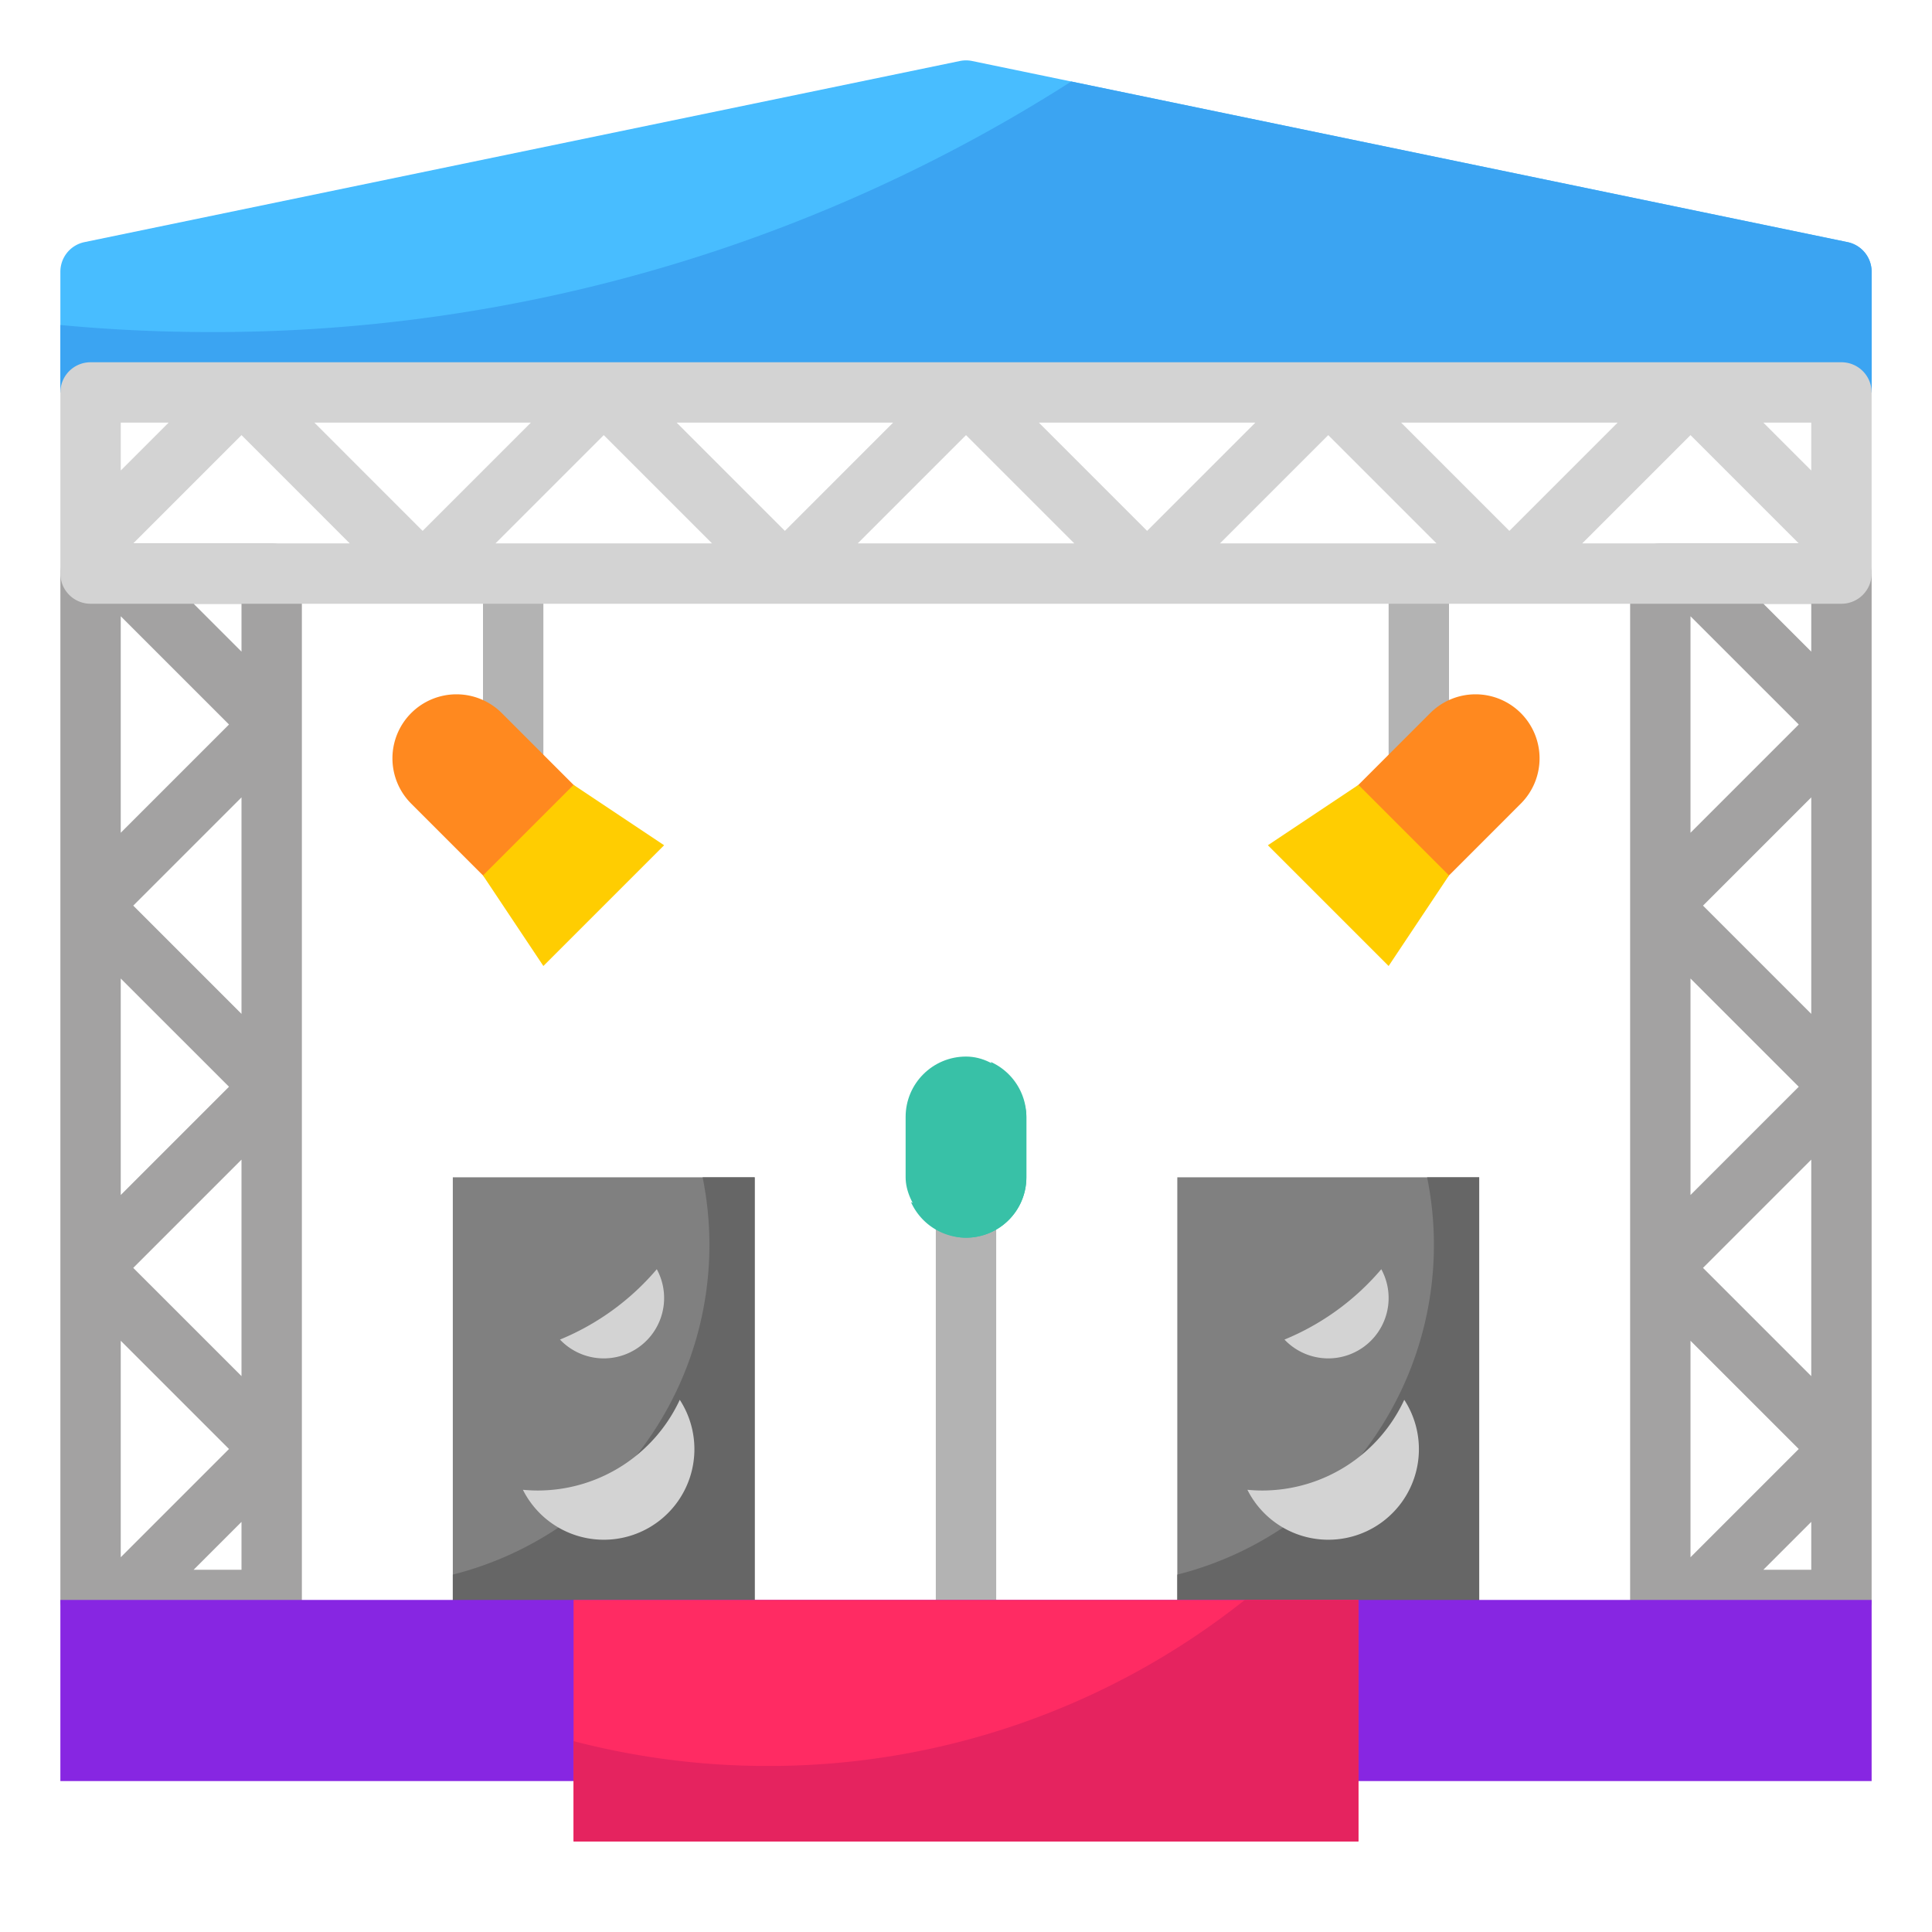 <svg height="512" viewBox="0 0 512 512" width="512" xmlns="http://www.w3.org/2000/svg">
    <g id="flat">
        <g fill="#e6e6e6">
            <circle cx="160" cy="384" r="24" />
            <circle cx="352" cy="384" r="24" />
            <circle cx="160" cy="344" r="16" />
            <circle cx="352" cy="344" r="16" />
        </g>
        <path
            d="m80 192v-40a8 8 0 0 0 -8-8h-48a8 8 0 0 0 -8 8v272a8 8 0 0 0 8 8h48a8 8 0 0 0 8-8zm-16-19.314-12.686-12.686h12.686zm-32 182.628 28.687 28.686-28.687 28.686zm0-192 28.687 28.686-28.687 28.686zm3.313 172.686 28.687-28.686v57.372zm-3.313-19.314v-57.372l28.687 28.686zm3.313-76.686 28.687-28.686v57.372zm16 176 12.687-12.686v12.686z"
            fill="#a3a2a2" />
        <path
            d="m496 288v-136a8 8 0 0 0 -8-8h-48a8 8 0 0 0 -8 8v272a8 8 0 0 0 8 8h48a8 8 0 0 0 8-8zm-48 67.319 28.687 28.681-28.687 28.686zm0-192 28.687 28.681-28.687 28.686zm3.313 172.681 28.687-28.686v57.372zm-3.313-19.314v-57.372l28.687 28.686zm3.313-76.686 28.687-28.686v57.372zm28.687-67.314-12.686-12.686h12.686zm-12.686 243.314 12.686-12.686v12.686z"
            fill="#a3a2a2" />
        <path d="m120 312h80v144h-80z" fill="#808080" />
        <path d="m312 312h80v144h-80z" fill="#808080" />
        <path d="m186.2 312a90.111 90.111 0 0 1 -66.2 105.287v38.713h80v-144z" fill="#666" />
        <path d="m378.2 312a90.111 90.111 0 0 1 -66.2 105.287v38.713h80v-144z" fill="#666" />
        <path
            d="m489.621 64.166-232-48a7.974 7.974 0 0 0 -3.242 0l-232 48a8 8 0 0 0 -6.379 7.834v32h480v-32a8 8 0 0 0 -6.379-7.834z"
            fill="#48bdff" />
        <path
            d="m489.621 64.166-205.721-42.566a422.012 422.012 0 0 1 -227.9 66.4q-20.235 0-40-1.87v17.87h480v-32a8 8 0 0 0 -6.379-7.834z"
            fill="#3ba4f2" />
        <path d="m128 152h16v72h-16z" fill="#b3b3b3" />
        <path d="m368 152h16v72h-16z" fill="#b3b3b3" />
        <path d="m248 304h16v152h-16z" fill="#b3b3b3" />
        <path d="m16 424h480v48h-480z" fill="#8726e2" />
        <path
            d="m262.575 281.425a15.9 15.9 0 0 1 1.425 6.575v16a15.979 15.979 0 0 1 -22.575 14.575 15.993 15.993 0 0 0 30.575-6.575v-16a15.99 15.99 0 0 0 -9.425-14.575z"
            fill="#38c1a7" />
        <path d="m152 424h208v64h-208z" fill="#ff2b63" />
        <path
            d="m203.5 468a203.779 203.779 0 0 1 -51.5-6.581v26.581h208v-64h-30.121a202.626 202.626 0 0 1 -126.379 44z"
            fill="#e5235f" />
        <path d="m148.4 355a15.994 15.994 0 0 0 25.657-18.644 67.16 67.16 0 0 1 -25.657 18.644z"
            fill="#d3d3d3" />
        <path
            d="m142.5 395c-1.325 0-2.633-.069-3.926-.19a24 24 0 1 0 41.572-23.846 41.5 41.5 0 0 1 -37.646 24.036z"
            fill="#d3d3d3" />
        <path d="m340.4 355a15.994 15.994 0 0 0 25.657-18.644 67.16 67.16 0 0 1 -25.657 18.644z"
            fill="#d3d3d3" />
        <path
            d="m334.5 395c-1.325 0-2.633-.069-3.926-.19a24 24 0 1 0 41.572-23.846 41.5 41.5 0 0 1 -37.646 24.036z"
            fill="#d3d3d3" />
        <path
            d="m391.03 184a16.975 16.975 0 0 0 -12 4.97l-19.03 19.03-8 8 24 24 8-8 19.029-19.03a16.967 16.967 0 0 0 4.971-12 16.97 16.97 0 0 0 -16.97-16.97z"
            fill="#ff891f" />
        <path d="m384 232-24-24-24 16 32 32z" fill="#ffcd01" />
        <path
            d="m152 208-19.029-19.03a16.975 16.975 0 0 0 -12-4.97 16.97 16.97 0 0 0 -16.971 16.97 16.967 16.967 0 0 0 4.971 12l19.029 19.03 8 8 24-24z"
            fill="#ff891f" />
        <path d="m128 232 24-24 24 16-32 32z" fill="#ffcd01" />
        <path
            d="m496 144v-40a8 8 0 0 0 -8-8h-464a8 8 0 0 0 -8 8v48a8 8 0 0 0 8 8h464a8 8 0 0 0 8-8zm-16-19.309-12.686-12.691h12.686zm-387.314 19.309h-57.372l28.686-28.687zm-9.372-32h57.372l-28.686 28.687zm76.686 3.313 28.686 28.687h-57.372zm19.314-3.313h57.372l-28.686 28.687zm76.686 3.313 28.686 28.687h-57.372zm19.314-3.313h57.372l-28.686 28.687zm76.686 3.313 28.686 28.687h-57.372zm19.314-3.313h57.372l-28.686 28.687zm76.686 3.313 28.686 28.687h-57.372zm-403.314-3.313-12.686 12.686v-12.686z"
            fill="#d3d3d3" />
        <rect fill="#38c1a7" height="48" rx="16" width="32" x="240" y="280" />
    </g>
</svg>